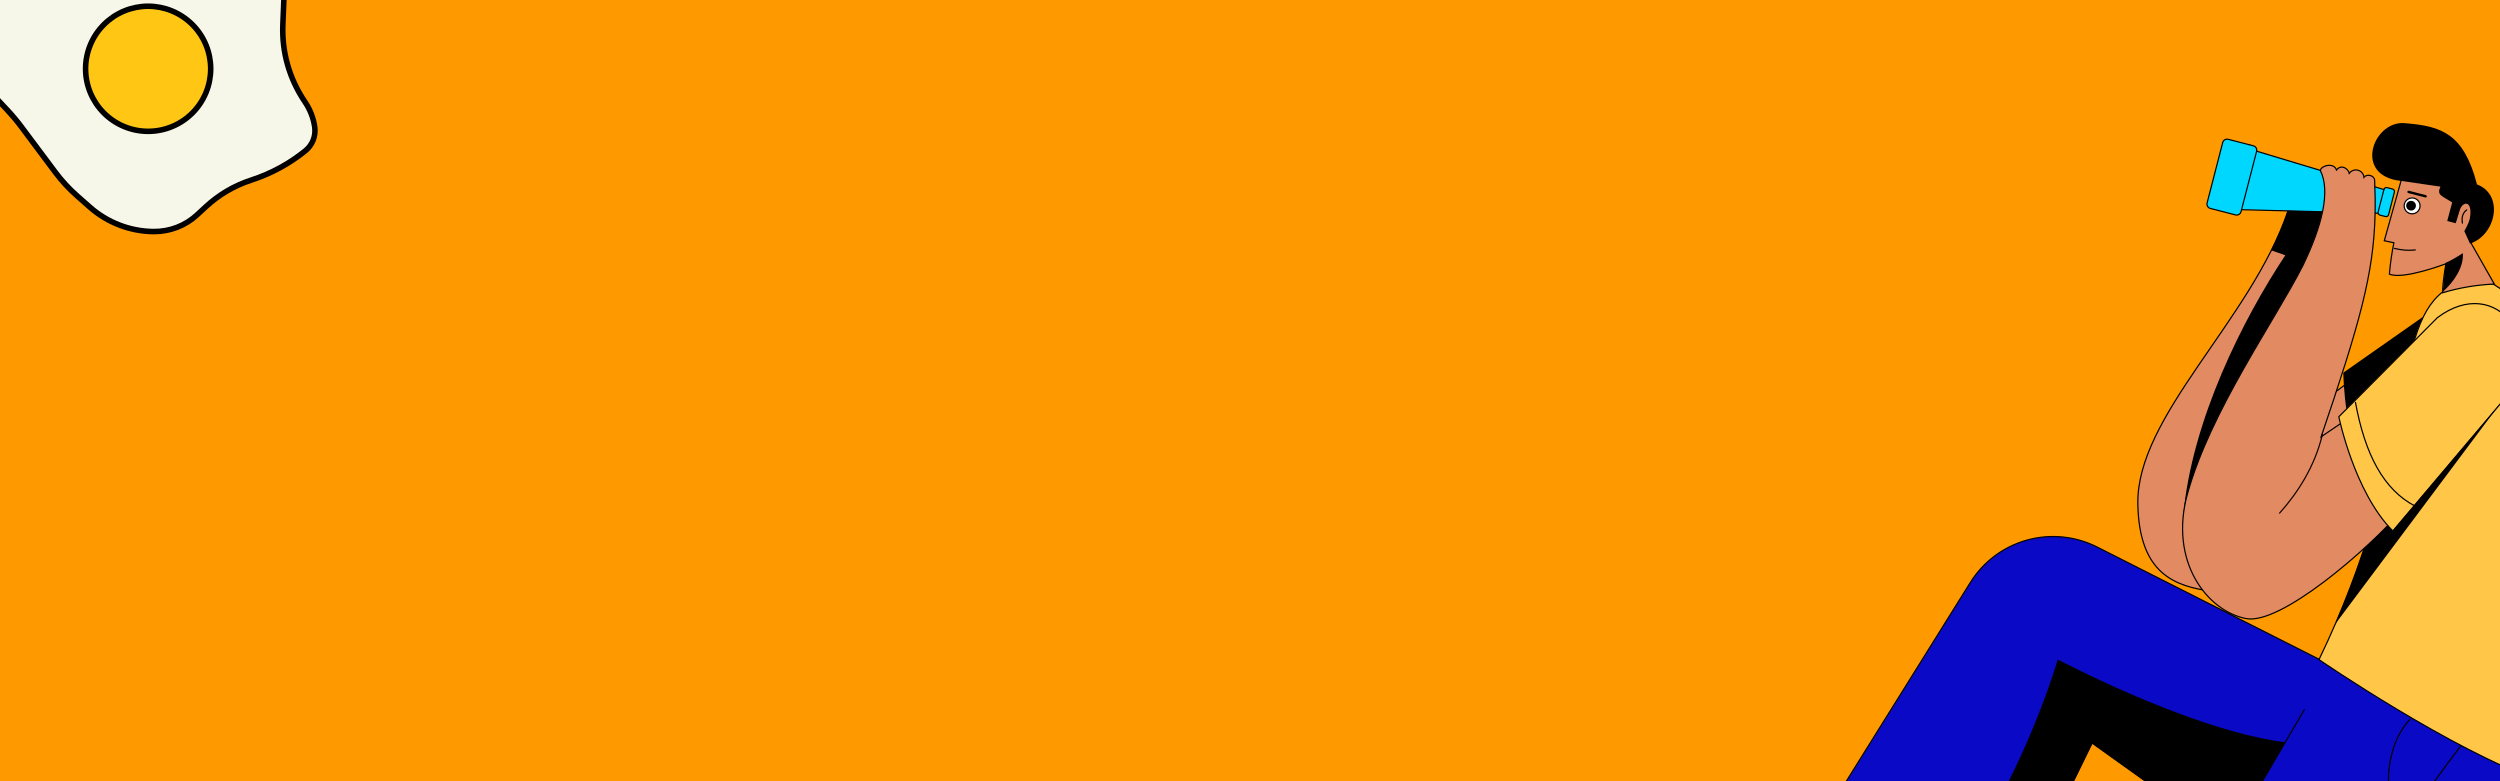 <svg xmlns="http://www.w3.org/2000/svg" xmlns:xlink="http://www.w3.org/1999/xlink" width="1600" zoomAndPan="magnify" viewBox="0 0 1200 375" height="500" preserveAspectRatio="xMidYMid meet" version="1.0"><defs><clipPath id="1ef6a91484"><path d="M 1026 101 L 1177 101 L 1177 284 L 1026 284 Z M 1026 101 " clip-rule="nonzero"/></clipPath><clipPath id="6bf94f702d"><path d="M 899.309 0 L 1423.602 116.129 L 1303.746 657.262 L 779.453 541.137 Z M 899.309 0 " clip-rule="nonzero"/></clipPath><clipPath id="e533ec048b"><path d="M 899.309 0 L 1423.602 116.129 L 1303.746 657.262 L 779.453 541.137 Z M 899.309 0 " clip-rule="nonzero"/></clipPath><clipPath id="3c3a46256b"><path d="M 899.309 0 L 1423.602 116.129 L 1303.746 657.262 L 779.453 541.137 Z M 899.309 0 " clip-rule="nonzero"/></clipPath><clipPath id="f39e94697e"><path d="M 1017 92 L 1185 92 L 1185 293 L 1017 293 Z M 1017 92 " clip-rule="nonzero"/></clipPath><clipPath id="64784b6f56"><path d="M 899.309 0 L 1423.602 116.129 L 1303.746 657.262 L 779.453 541.137 Z M 899.309 0 " clip-rule="nonzero"/></clipPath><clipPath id="16665b9de0"><path d="M 899.309 0 L 1423.602 116.129 L 1303.746 657.262 L 779.453 541.137 Z M 899.309 0 " clip-rule="nonzero"/></clipPath><clipPath id="d0ddc3240d"><path d="M 899.309 0 L 1423.602 116.129 L 1303.746 657.262 L 779.453 541.137 Z M 899.309 0 " clip-rule="nonzero"/></clipPath><clipPath id="41da0631ba"><path d="M 1048 101 L 1128 101 L 1128 247 L 1048 247 Z M 1048 101 " clip-rule="nonzero"/></clipPath><clipPath id="301fbca910"><path d="M 899.309 0 L 1423.602 116.129 L 1303.746 657.262 L 779.453 541.137 Z M 899.309 0 " clip-rule="nonzero"/></clipPath><clipPath id="fcd8059a95"><path d="M 899.309 0 L 1423.602 116.129 L 1303.746 657.262 L 779.453 541.137 Z M 899.309 0 " clip-rule="nonzero"/></clipPath><clipPath id="98a93c5e72"><path d="M 899.309 0 L 1423.602 116.129 L 1303.746 657.262 L 779.453 541.137 Z M 899.309 0 " clip-rule="nonzero"/></clipPath><clipPath id="6ec02967b4"><path d="M 832 257 L 1200 257 L 1200 375 L 832 375 Z M 832 257 " clip-rule="nonzero"/></clipPath><clipPath id="ca3477f2b1"><path d="M 899.309 0 L 1423.602 116.129 L 1303.746 657.262 L 779.453 541.137 Z M 899.309 0 " clip-rule="nonzero"/></clipPath><clipPath id="157d4ed2b9"><path d="M 899.309 0 L 1423.602 116.129 L 1303.746 657.262 L 779.453 541.137 Z M 899.309 0 " clip-rule="nonzero"/></clipPath><clipPath id="2e5e4642f1"><path d="M 899.309 0 L 1423.602 116.129 L 1303.746 657.262 L 779.453 541.137 Z M 899.309 0 " clip-rule="nonzero"/></clipPath><clipPath id="1301d0cc85"><path d="M 823 249 L 1200 249 L 1200 375 L 823 375 Z M 823 249 " clip-rule="nonzero"/></clipPath><clipPath id="85817fdca5"><path d="M 899.309 0 L 1423.602 116.129 L 1303.746 657.262 L 779.453 541.137 Z M 899.309 0 " clip-rule="nonzero"/></clipPath><clipPath id="9ed0ad58a8"><path d="M 899.309 0 L 1423.602 116.129 L 1303.746 657.262 L 779.453 541.137 Z M 899.309 0 " clip-rule="nonzero"/></clipPath><clipPath id="6982b27d51"><path d="M 899.309 0 L 1423.602 116.129 L 1303.746 657.262 L 779.453 541.137 Z M 899.309 0 " clip-rule="nonzero"/></clipPath><clipPath id="5b8e1e83ee"><path d="M 1072 338 L 1200 338 L 1200 375 L 1072 375 Z M 1072 338 " clip-rule="nonzero"/></clipPath><clipPath id="2bc93023c6"><path d="M 899.309 0 L 1423.602 116.129 L 1303.746 657.262 L 779.453 541.137 Z M 899.309 0 " clip-rule="nonzero"/></clipPath><clipPath id="51b73230be"><path d="M 899.309 0 L 1423.602 116.129 L 1303.746 657.262 L 779.453 541.137 Z M 899.309 0 " clip-rule="nonzero"/></clipPath><clipPath id="d35817b0cf"><path d="M 899.309 0 L 1423.602 116.129 L 1303.746 657.262 L 779.453 541.137 Z M 899.309 0 " clip-rule="nonzero"/></clipPath><clipPath id="fd8196f035"><path d="M 1064 69 L 1146 69 L 1146 103 L 1064 103 Z M 1064 69 " clip-rule="nonzero"/></clipPath><clipPath id="4e4aa6df8c"><path d="M 899.309 0 L 1423.602 116.129 L 1303.746 657.262 L 779.453 541.137 Z M 899.309 0 " clip-rule="nonzero"/></clipPath><clipPath id="731e0375c0"><path d="M 899.309 0 L 1423.602 116.129 L 1303.746 657.262 L 779.453 541.137 Z M 899.309 0 " clip-rule="nonzero"/></clipPath><clipPath id="efc37b0aa8"><path d="M 899.309 0 L 1423.602 116.129 L 1303.746 657.262 L 779.453 541.137 Z M 899.309 0 " clip-rule="nonzero"/></clipPath><clipPath id="7ba9ed972b"><path d="M 1055 60 L 1154 60 L 1154 111 L 1055 111 Z M 1055 60 " clip-rule="nonzero"/></clipPath><clipPath id="183dedae9a"><path d="M 899.309 0 L 1423.602 116.129 L 1303.746 657.262 L 779.453 541.137 Z M 899.309 0 " clip-rule="nonzero"/></clipPath><clipPath id="82630957e2"><path d="M 899.309 0 L 1423.602 116.129 L 1303.746 657.262 L 779.453 541.137 Z M 899.309 0 " clip-rule="nonzero"/></clipPath><clipPath id="36289925a3"><path d="M 899.309 0 L 1423.602 116.129 L 1303.746 657.262 L 779.453 541.137 Z M 899.309 0 " clip-rule="nonzero"/></clipPath><clipPath id="ae3da5dc72"><path d="M 1141 90 L 1150 90 L 1150 105 L 1141 105 Z M 1141 90 " clip-rule="nonzero"/></clipPath><clipPath id="e1a857535f"><path d="M 899.309 0 L 1423.602 116.129 L 1303.746 657.262 L 779.453 541.137 Z M 899.309 0 " clip-rule="nonzero"/></clipPath><clipPath id="5b9df5d31f"><path d="M 899.309 0 L 1423.602 116.129 L 1303.746 657.262 L 779.453 541.137 Z M 899.309 0 " clip-rule="nonzero"/></clipPath><clipPath id="513abd3b0a"><path d="M 899.309 0 L 1423.602 116.129 L 1303.746 657.262 L 779.453 541.137 Z M 899.309 0 " clip-rule="nonzero"/></clipPath><clipPath id="aba4409275"><path d="M 1133 82 L 1158 82 L 1158 113 L 1133 113 Z M 1133 82 " clip-rule="nonzero"/></clipPath><clipPath id="41b0edae48"><path d="M 899.309 0 L 1423.602 116.129 L 1303.746 657.262 L 779.453 541.137 Z M 899.309 0 " clip-rule="nonzero"/></clipPath><clipPath id="bedde2c1a3"><path d="M 899.309 0 L 1423.602 116.129 L 1303.746 657.262 L 779.453 541.137 Z M 899.309 0 " clip-rule="nonzero"/></clipPath><clipPath id="7dd3200b74"><path d="M 899.309 0 L 1423.602 116.129 L 1303.746 657.262 L 779.453 541.137 Z M 899.309 0 " clip-rule="nonzero"/></clipPath><clipPath id="f370da51f5"><path d="M 1124 139 L 1200 139 L 1200 234 L 1124 234 Z M 1124 139 " clip-rule="nonzero"/></clipPath><clipPath id="51f4406a4a"><path d="M 899.309 0 L 1423.602 116.129 L 1303.746 657.262 L 779.453 541.137 Z M 899.309 0 " clip-rule="nonzero"/></clipPath><clipPath id="d817e5bfae"><path d="M 899.309 0 L 1423.602 116.129 L 1303.746 657.262 L 779.453 541.137 Z M 899.309 0 " clip-rule="nonzero"/></clipPath><clipPath id="92b708f033"><path d="M 899.309 0 L 1423.602 116.129 L 1303.746 657.262 L 779.453 541.137 Z M 899.309 0 " clip-rule="nonzero"/></clipPath><clipPath id="2b0c2e506b"><path d="M 1059 66 L 1084 66 L 1084 104 L 1059 104 Z M 1059 66 " clip-rule="nonzero"/></clipPath><clipPath id="cf9b70f9b0"><path d="M 899.309 0 L 1423.602 116.129 L 1303.746 657.262 L 779.453 541.137 Z M 899.309 0 " clip-rule="nonzero"/></clipPath><clipPath id="17691a6206"><path d="M 899.309 0 L 1423.602 116.129 L 1303.746 657.262 L 779.453 541.137 Z M 899.309 0 " clip-rule="nonzero"/></clipPath><clipPath id="8831f392c7"><path d="M 899.309 0 L 1423.602 116.129 L 1303.746 657.262 L 779.453 541.137 Z M 899.309 0 " clip-rule="nonzero"/></clipPath><clipPath id="3a92998305"><path d="M 1051 58 L 1092 58 L 1092 112 L 1051 112 Z M 1051 58 " clip-rule="nonzero"/></clipPath><clipPath id="ea516ce814"><path d="M 899.309 0 L 1423.602 116.129 L 1303.746 657.262 L 779.453 541.137 Z M 899.309 0 " clip-rule="nonzero"/></clipPath><clipPath id="e70e43f8ae"><path d="M 899.309 0 L 1423.602 116.129 L 1303.746 657.262 L 779.453 541.137 Z M 899.309 0 " clip-rule="nonzero"/></clipPath><clipPath id="273b8dccd8"><path d="M 899.309 0 L 1423.602 116.129 L 1303.746 657.262 L 779.453 541.137 Z M 899.309 0 " clip-rule="nonzero"/></clipPath><clipPath id="d0a5657d9b"><path d="M 1113 135 L 1200 135 L 1200 375 L 1113 375 Z M 1113 135 " clip-rule="nonzero"/></clipPath><clipPath id="9ea4239206"><path d="M 899.309 0 L 1423.602 116.129 L 1303.746 657.262 L 779.453 541.137 Z M 899.309 0 " clip-rule="nonzero"/></clipPath><clipPath id="7483661469"><path d="M 899.309 0 L 1423.602 116.129 L 1303.746 657.262 L 779.453 541.137 Z M 899.309 0 " clip-rule="nonzero"/></clipPath><clipPath id="d7f8e37c90"><path d="M 899.309 0 L 1423.602 116.129 L 1303.746 657.262 L 779.453 541.137 Z M 899.309 0 " clip-rule="nonzero"/></clipPath><clipPath id="b9695ff653"><path d="M 1104 127 L 1200 127 L 1200 375 L 1104 375 Z M 1104 127 " clip-rule="nonzero"/></clipPath><clipPath id="3319ff4829"><path d="M 899.309 0 L 1423.602 116.129 L 1303.746 657.262 L 779.453 541.137 Z M 899.309 0 " clip-rule="nonzero"/></clipPath><clipPath id="5a656cf304"><path d="M 899.309 0 L 1423.602 116.129 L 1303.746 657.262 L 779.453 541.137 Z M 899.309 0 " clip-rule="nonzero"/></clipPath><clipPath id="0601c62a82"><path d="M 899.309 0 L 1423.602 116.129 L 1303.746 657.262 L 779.453 541.137 Z M 899.309 0 " clip-rule="nonzero"/></clipPath><clipPath id="c6cde800da"><path d="M 1120 173 L 1200 173 L 1200 300 L 1120 300 Z M 1120 173 " clip-rule="nonzero"/></clipPath><clipPath id="d1f036de0d"><path d="M 899.309 0 L 1423.602 116.129 L 1303.746 657.262 L 779.453 541.137 Z M 899.309 0 " clip-rule="nonzero"/></clipPath><clipPath id="bef1f80e1e"><path d="M 899.309 0 L 1423.602 116.129 L 1303.746 657.262 L 779.453 541.137 Z M 899.309 0 " clip-rule="nonzero"/></clipPath><clipPath id="5592120730"><path d="M 899.309 0 L 1423.602 116.129 L 1303.746 657.262 L 779.453 541.137 Z M 899.309 0 " clip-rule="nonzero"/></clipPath><clipPath id="12aad0824b"><path d="M 1047 79 L 1155 79 L 1155 298 L 1047 298 Z M 1047 79 " clip-rule="nonzero"/></clipPath><clipPath id="2f75ef04df"><path d="M 899.309 0 L 1423.602 116.129 L 1303.746 657.262 L 779.453 541.137 Z M 899.309 0 " clip-rule="nonzero"/></clipPath><clipPath id="8e67adced8"><path d="M 899.309 0 L 1423.602 116.129 L 1303.746 657.262 L 779.453 541.137 Z M 899.309 0 " clip-rule="nonzero"/></clipPath><clipPath id="0384457288"><path d="M 899.309 0 L 1423.602 116.129 L 1303.746 657.262 L 779.453 541.137 Z M 899.309 0 " clip-rule="nonzero"/></clipPath><clipPath id="ac798d4342"><path d="M 1039 71 L 1163 71 L 1163 306 L 1039 306 Z M 1039 71 " clip-rule="nonzero"/></clipPath><clipPath id="0db65662e4"><path d="M 899.309 0 L 1423.602 116.129 L 1303.746 657.262 L 779.453 541.137 Z M 899.309 0 " clip-rule="nonzero"/></clipPath><clipPath id="f746d5139f"><path d="M 899.309 0 L 1423.602 116.129 L 1303.746 657.262 L 779.453 541.137 Z M 899.309 0 " clip-rule="nonzero"/></clipPath><clipPath id="3fcb33470e"><path d="M 899.309 0 L 1423.602 116.129 L 1303.746 657.262 L 779.453 541.137 Z M 899.309 0 " clip-rule="nonzero"/></clipPath><clipPath id="133067acae"><path d="M 1122 145 L 1200 145 L 1200 255 L 1122 255 Z M 1122 145 " clip-rule="nonzero"/></clipPath><clipPath id="68c27ecccd"><path d="M 899.309 0 L 1423.602 116.129 L 1303.746 657.262 L 779.453 541.137 Z M 899.309 0 " clip-rule="nonzero"/></clipPath><clipPath id="19823fa32e"><path d="M 899.309 0 L 1423.602 116.129 L 1303.746 657.262 L 779.453 541.137 Z M 899.309 0 " clip-rule="nonzero"/></clipPath><clipPath id="ab05bb486d"><path d="M 899.309 0 L 1423.602 116.129 L 1303.746 657.262 L 779.453 541.137 Z M 899.309 0 " clip-rule="nonzero"/></clipPath><clipPath id="db813dfdd1"><path d="M 1114 137 L 1200 137 L 1200 264 L 1114 264 Z M 1114 137 " clip-rule="nonzero"/></clipPath><clipPath id="748c8081e9"><path d="M 899.309 0 L 1423.602 116.129 L 1303.746 657.262 L 779.453 541.137 Z M 899.309 0 " clip-rule="nonzero"/></clipPath><clipPath id="ea51134036"><path d="M 899.309 0 L 1423.602 116.129 L 1303.746 657.262 L 779.453 541.137 Z M 899.309 0 " clip-rule="nonzero"/></clipPath><clipPath id="aa39aea78e"><path d="M 899.309 0 L 1423.602 116.129 L 1303.746 657.262 L 779.453 541.137 Z M 899.309 0 " clip-rule="nonzero"/></clipPath><clipPath id="a9e406c92c"><path d="M 1144 81 L 1198 81 L 1198 141 L 1144 141 Z M 1144 81 " clip-rule="nonzero"/></clipPath><clipPath id="256da92ed3"><path d="M 899.309 0 L 1423.602 116.129 L 1303.746 657.262 L 779.453 541.137 Z M 899.309 0 " clip-rule="nonzero"/></clipPath><clipPath id="25e285d9b2"><path d="M 899.309 0 L 1423.602 116.129 L 1303.746 657.262 L 779.453 541.137 Z M 899.309 0 " clip-rule="nonzero"/></clipPath><clipPath id="3a78717994"><path d="M 899.309 0 L 1423.602 116.129 L 1303.746 657.262 L 779.453 541.137 Z M 899.309 0 " clip-rule="nonzero"/></clipPath><clipPath id="ea43eef6d9"><path d="M 1136 73 L 1200 73 L 1200 149 L 1136 149 Z M 1136 73 " clip-rule="nonzero"/></clipPath><clipPath id="bbffb1b673"><path d="M 899.309 0 L 1423.602 116.129 L 1303.746 657.262 L 779.453 541.137 Z M 899.309 0 " clip-rule="nonzero"/></clipPath><clipPath id="fbb42517a1"><path d="M 899.309 0 L 1423.602 116.129 L 1303.746 657.262 L 779.453 541.137 Z M 899.309 0 " clip-rule="nonzero"/></clipPath><clipPath id="119fbf2818"><path d="M 899.309 0 L 1423.602 116.129 L 1303.746 657.262 L 779.453 541.137 Z M 899.309 0 " clip-rule="nonzero"/></clipPath><clipPath id="e1086a8a32"><path d="M 1149 119 L 1160 119 L 1160 121 L 1149 121 Z M 1149 119 " clip-rule="nonzero"/></clipPath><clipPath id="e461538d0a"><path d="M 899.309 0 L 1423.602 116.129 L 1303.746 657.262 L 779.453 541.137 Z M 899.309 0 " clip-rule="nonzero"/></clipPath><clipPath id="59e399c9e0"><path d="M 899.309 0 L 1423.602 116.129 L 1303.746 657.262 L 779.453 541.137 Z M 899.309 0 " clip-rule="nonzero"/></clipPath><clipPath id="bfabfed946"><path d="M 899.309 0 L 1423.602 116.129 L 1303.746 657.262 L 779.453 541.137 Z M 899.309 0 " clip-rule="nonzero"/></clipPath><clipPath id="b5088b803b"><path d="M 1148 118 L 1160 118 L 1160 121 L 1148 121 Z M 1148 118 " clip-rule="nonzero"/></clipPath><clipPath id="25088e8378"><path d="M 899.309 0 L 1423.602 116.129 L 1303.746 657.262 L 779.453 541.137 Z M 899.309 0 " clip-rule="nonzero"/></clipPath><clipPath id="920e299a5d"><path d="M 899.309 0 L 1423.602 116.129 L 1303.746 657.262 L 779.453 541.137 Z M 899.309 0 " clip-rule="nonzero"/></clipPath><clipPath id="e1ca777955"><path d="M 899.309 0 L 1423.602 116.129 L 1303.746 657.262 L 779.453 541.137 Z M 899.309 0 " clip-rule="nonzero"/></clipPath><clipPath id="941a3e3033"><path d="M 1153 94 L 1162 94 L 1162 103 L 1153 103 Z M 1153 94 " clip-rule="nonzero"/></clipPath><clipPath id="77d96e1709"><path d="M 899.309 0 L 1423.602 116.129 L 1303.746 657.262 L 779.453 541.137 Z M 899.309 0 " clip-rule="nonzero"/></clipPath><clipPath id="b7972dbadf"><path d="M 899.309 0 L 1423.602 116.129 L 1303.746 657.262 L 779.453 541.137 Z M 899.309 0 " clip-rule="nonzero"/></clipPath><clipPath id="567f746865"><path d="M 899.309 0 L 1423.602 116.129 L 1303.746 657.262 L 779.453 541.137 Z M 899.309 0 " clip-rule="nonzero"/></clipPath><clipPath id="ed8d9e06c3"><path d="M 1145 86 L 1170 86 L 1170 111 L 1145 111 Z M 1145 86 " clip-rule="nonzero"/></clipPath><clipPath id="8dccca68b8"><path d="M 899.309 0 L 1423.602 116.129 L 1303.746 657.262 L 779.453 541.137 Z M 899.309 0 " clip-rule="nonzero"/></clipPath><clipPath id="c5fc8f3d2a"><path d="M 899.309 0 L 1423.602 116.129 L 1303.746 657.262 L 779.453 541.137 Z M 899.309 0 " clip-rule="nonzero"/></clipPath><clipPath id="450c626b72"><path d="M 899.309 0 L 1423.602 116.129 L 1303.746 657.262 L 779.453 541.137 Z M 899.309 0 " clip-rule="nonzero"/></clipPath><clipPath id="a0b2b37a6d"><path d="M 1138 59 L 1198 59 L 1198 117 L 1138 117 Z M 1138 59 " clip-rule="nonzero"/></clipPath><clipPath id="e52607348e"><path d="M 899.309 0 L 1423.602 116.129 L 1303.746 657.262 L 779.453 541.137 Z M 899.309 0 " clip-rule="nonzero"/></clipPath><clipPath id="8aba52c29d"><path d="M 899.309 0 L 1423.602 116.129 L 1303.746 657.262 L 779.453 541.137 Z M 899.309 0 " clip-rule="nonzero"/></clipPath><clipPath id="3aea34fc28"><path d="M 899.309 0 L 1423.602 116.129 L 1303.746 657.262 L 779.453 541.137 Z M 899.309 0 " clip-rule="nonzero"/></clipPath><clipPath id="5f7b8eead2"><path d="M 1093 208 L 1115 208 L 1115 247 L 1093 247 Z M 1093 208 " clip-rule="nonzero"/></clipPath><clipPath id="7d2d7b5bd5"><path d="M 899.309 0 L 1423.602 116.129 L 1303.746 657.262 L 779.453 541.137 Z M 899.309 0 " clip-rule="nonzero"/></clipPath><clipPath id="6747d7a13f"><path d="M 899.309 0 L 1423.602 116.129 L 1303.746 657.262 L 779.453 541.137 Z M 899.309 0 " clip-rule="nonzero"/></clipPath><clipPath id="ddb034c136"><path d="M 899.309 0 L 1423.602 116.129 L 1303.746 657.262 L 779.453 541.137 Z M 899.309 0 " clip-rule="nonzero"/></clipPath><clipPath id="0233cc4f52"><path d="M 1066 340 L 1107 340 L 1107 375 L 1066 375 Z M 1066 340 " clip-rule="nonzero"/></clipPath><clipPath id="b5a808a771"><path d="M 899.309 0 L 1423.602 116.129 L 1303.746 657.262 L 779.453 541.137 Z M 899.309 0 " clip-rule="nonzero"/></clipPath><clipPath id="d8f8b74742"><path d="M 899.309 0 L 1423.602 116.129 L 1303.746 657.262 L 779.453 541.137 Z M 899.309 0 " clip-rule="nonzero"/></clipPath><clipPath id="edbd68c025"><path d="M 899.309 0 L 1423.602 116.129 L 1303.746 657.262 L 779.453 541.137 Z M 899.309 0 " clip-rule="nonzero"/></clipPath><clipPath id="bcb6a370f8"><path d="M 1146 344 L 1158 344 L 1158 375 L 1146 375 Z M 1146 344 " clip-rule="nonzero"/></clipPath><clipPath id="7d98e4cf74"><path d="M 899.309 0 L 1423.602 116.129 L 1303.746 657.262 L 779.453 541.137 Z M 899.309 0 " clip-rule="nonzero"/></clipPath><clipPath id="797e76c1d7"><path d="M 899.309 0 L 1423.602 116.129 L 1303.746 657.262 L 779.453 541.137 Z M 899.309 0 " clip-rule="nonzero"/></clipPath><clipPath id="571a5556bb"><path d="M 899.309 0 L 1423.602 116.129 L 1303.746 657.262 L 779.453 541.137 Z M 899.309 0 " clip-rule="nonzero"/></clipPath><clipPath id="ec9b10d0bc"><path d="M 1155 91 L 1165 91 L 1165 95 L 1155 95 Z M 1155 91 " clip-rule="nonzero"/></clipPath><clipPath id="b006958cb4"><path d="M 899.309 0 L 1423.602 116.129 L 1303.746 657.262 L 779.453 541.137 Z M 899.309 0 " clip-rule="nonzero"/></clipPath><clipPath id="6a664cdcb5"><path d="M 899.309 0 L 1423.602 116.129 L 1303.746 657.262 L 779.453 541.137 Z M 899.309 0 " clip-rule="nonzero"/></clipPath><clipPath id="4a1dffa5ac"><path d="M 899.309 0 L 1423.602 116.129 L 1303.746 657.262 L 779.453 541.137 Z M 899.309 0 " clip-rule="nonzero"/></clipPath><clipPath id="f498e51f8f"><path d="M 1154 96 L 1160 96 L 1160 102 L 1154 102 Z M 1154 96 " clip-rule="nonzero"/></clipPath><clipPath id="cfc398590f"><path d="M 899.309 0 L 1423.602 116.129 L 1303.746 657.262 L 779.453 541.137 Z M 899.309 0 " clip-rule="nonzero"/></clipPath><clipPath id="2ec677a1ae"><path d="M 899.309 0 L 1423.602 116.129 L 1303.746 657.262 L 779.453 541.137 Z M 899.309 0 " clip-rule="nonzero"/></clipPath><clipPath id="560471ff99"><path d="M 899.309 0 L 1423.602 116.129 L 1303.746 657.262 L 779.453 541.137 Z M 899.309 0 " clip-rule="nonzero"/></clipPath><clipPath id="47e2bc58fe"><path d="M 1172 121 L 1183 121 L 1183 141 L 1172 141 Z M 1172 121 " clip-rule="nonzero"/></clipPath><clipPath id="a139518bb1"><path d="M 899.309 0 L 1423.602 116.129 L 1303.746 657.262 L 779.453 541.137 Z M 899.309 0 " clip-rule="nonzero"/></clipPath><clipPath id="6817631e68"><path d="M 899.309 0 L 1423.602 116.129 L 1303.746 657.262 L 779.453 541.137 Z M 899.309 0 " clip-rule="nonzero"/></clipPath><clipPath id="ff9561c82f"><path d="M 899.309 0 L 1423.602 116.129 L 1303.746 657.262 L 779.453 541.137 Z M 899.309 0 " clip-rule="nonzero"/></clipPath><clipPath id="7729c87c53"><path d="M 874 316 L 1097 316 L 1097 375 L 874 375 Z M 874 316 " clip-rule="nonzero"/></clipPath><clipPath id="07d4acbd53"><path d="M 899.309 0 L 1423.602 116.129 L 1303.746 657.262 L 779.453 541.137 Z M 899.309 0 " clip-rule="nonzero"/></clipPath><clipPath id="2016f1953e"><path d="M 899.309 0 L 1423.602 116.129 L 1303.746 657.262 L 779.453 541.137 Z M 899.309 0 " clip-rule="nonzero"/></clipPath><clipPath id="7e0710749b"><path d="M 899.309 0 L 1423.602 116.129 L 1303.746 657.262 L 779.453 541.137 Z M 899.309 0 " clip-rule="nonzero"/></clipPath><clipPath id="29316dcfa2"><path d="M 1130 192 L 1160 192 L 1160 244 L 1130 244 Z M 1130 192 " clip-rule="nonzero"/></clipPath><clipPath id="06994701b6"><path d="M 899.309 0 L 1423.602 116.129 L 1303.746 657.262 L 779.453 541.137 Z M 899.309 0 " clip-rule="nonzero"/></clipPath><clipPath id="32bb23b61d"><path d="M 899.309 0 L 1423.602 116.129 L 1303.746 657.262 L 779.453 541.137 Z M 899.309 0 " clip-rule="nonzero"/></clipPath><clipPath id="7781873a38"><path d="M 899.309 0 L 1423.602 116.129 L 1303.746 657.262 L 779.453 541.137 Z M 899.309 0 " clip-rule="nonzero"/></clipPath><clipPath id="d34f8af237"><path d="M 1181 100 L 1185 100 L 1185 108 L 1181 108 Z M 1181 100 " clip-rule="nonzero"/></clipPath><clipPath id="ebe6cd1935"><path d="M 899.309 0 L 1423.602 116.129 L 1303.746 657.262 L 779.453 541.137 Z M 899.309 0 " clip-rule="nonzero"/></clipPath><clipPath id="cd34011808"><path d="M 899.309 0 L 1423.602 116.129 L 1303.746 657.262 L 779.453 541.137 Z M 899.309 0 " clip-rule="nonzero"/></clipPath><clipPath id="13dfd02459"><path d="M 899.309 0 L 1423.602 116.129 L 1303.746 657.262 L 779.453 541.137 Z M 899.309 0 " clip-rule="nonzero"/></clipPath><clipPath id="82c064d36d"><path d="M 0 0 L 153 0 L 153 112.5 L 0 112.5 Z M 0 0 " clip-rule="nonzero"/></clipPath></defs><rect x="-120" width="1440" fill="#ffffff" y="-37.5" height="450" fill-opacity="1"/><rect x="-120" width="1440" fill="#ffffff" y="-37.5" height="450" fill-opacity="1"/><rect x="-120" width="1440" fill="#ff9900" y="-37.5" height="450" fill-opacity="1"/><g clip-path="url(#1ef6a91484)"><g clip-path="url(#6bf94f702d)"><g clip-path="url(#e533ec048b)"><g clip-path="url(#3c3a46256b)"><path fill="#e28b62" d="M 1098.156 101.152 C 1080.41 153.719 1025.289 199.629 1026.141 242.008 C 1026.812 275.52 1043.949 281.535 1062.117 283.824 C 1119.594 254.551 1139.621 218.57 1174.766 185.711 L 1176.5 147.512 L 1114.875 192.434 L 1127.664 101.547 Z M 1098.156 101.152 " fill-opacity="1" fill-rule="evenodd"/></g></g></g></g><g clip-path="url(#f39e94697e)"><g clip-path="url(#64784b6f56)"><g clip-path="url(#16665b9de0)"><g clip-path="url(#d0ddc3240d)"><path stroke-linecap="butt" transform="matrix(0.568, 0.126, -0.126, 0.568, 866.078, -22.075)" fill="none" stroke-linejoin="miter" d="M 435.451 120.502 C 425.204 215.289 349.735 312.797 366.924 383.582 C 380.513 439.556 411.521 443.28 442.873 440.37 C 528.483 369.898 548.727 302.09 595.511 233.9 L 584.218 169.168 L 497.462 267.435 L 485.137 110.198 Z M 435.451 120.502 " stroke="#000000" stroke-width="1" stroke-opacity="1" stroke-miterlimit="10"/></g></g></g></g><g clip-path="url(#41da0631ba)"><g clip-path="url(#301fbca910)"><g clip-path="url(#fcd8059a95)"><g clip-path="url(#98a93c5e72)"><path fill="#000000" d="M 1125.555 116.531 L 1127.664 101.547 L 1098.156 101.152 C 1095.922 107.66 1093.254 113.984 1090.145 120.125 L 1096.949 122.531 C 1076.617 153.18 1052.297 201.355 1048.008 246.891 L 1112.711 174.34 Z M 1125.555 116.531 " fill-opacity="1" fill-rule="evenodd"/></g></g></g></g><g clip-path="url(#6ec02967b4)"><g clip-path="url(#ca3477f2b1)"><g clip-path="url(#157d4ed2b9)"><g clip-path="url(#2e5e4642f1)"><path fill="#0a0ac6" d="M 1069.652 403.473 L 1004.238 356.699 L 927.395 514.039 C 890.371 507.711 857.914 491.812 832.125 461.934 C 832.125 461.934 907.062 341.723 945.812 279.559 C 946.578 278.336 947.395 277.145 948.27 275.996 C 949.145 274.844 950.07 273.738 951.047 272.672 C 952.023 271.609 953.047 270.594 954.117 269.621 C 955.188 268.652 956.305 267.734 957.457 266.867 C 958.613 266.004 959.809 265.191 961.039 264.434 C 962.27 263.68 963.531 262.98 964.828 262.344 C 966.125 261.703 967.445 261.129 968.793 260.609 C 970.145 260.094 971.512 259.641 972.902 259.254 C 974.293 258.863 975.699 258.539 977.121 258.281 C 978.543 258.023 979.973 257.828 981.41 257.703 C 982.848 257.578 984.289 257.516 985.734 257.523 C 987.176 257.531 988.617 257.605 990.055 257.746 C 991.492 257.887 992.922 258.094 994.336 258.367 C 995.754 258.641 997.156 258.977 998.543 259.379 C 999.93 259.781 1001.297 260.25 1002.641 260.777 C 1003.984 261.309 1005.301 261.898 1006.586 262.551 L 1116.926 318.332 L 1218.039 368.168 C 1214.809 384.242 1208.348 391.566 1192.652 411.211 C 1171.988 437.082 1138.125 480.016 1124.613 500.164 L 1231.172 518.656 C 1234.98 548.18 1221.828 588.492 1208.406 614.277 L 1042.262 566.91 C 1041.449 566.68 1040.641 566.422 1039.844 566.145 C 1039.043 565.867 1038.25 565.57 1037.469 565.246 C 1036.688 564.926 1035.914 564.582 1035.148 564.215 C 1034.387 563.852 1033.633 563.461 1032.891 563.055 C 1032.152 562.648 1031.422 562.219 1030.703 561.77 C 1029.984 561.32 1029.281 560.852 1028.59 560.363 C 1027.898 559.875 1027.223 559.367 1026.559 558.84 C 1025.898 558.312 1025.25 557.766 1024.617 557.203 C 1023.984 556.641 1023.371 556.059 1022.77 555.461 C 1022.172 554.863 1021.59 554.25 1021.023 553.621 C 1020.461 552.988 1019.914 552.344 1019.387 551.68 C 1018.855 551.02 1018.348 550.344 1017.855 549.652 C 1017.367 548.965 1016.895 548.258 1016.445 547.543 C 1015.996 546.828 1015.562 546.098 1015.152 545.355 C 1014.746 544.617 1014.355 543.863 1013.988 543.102 C 1013.621 542.34 1013.273 541.566 1012.949 540.781 C 1012.625 540 1012.324 539.211 1012.047 538.41 C 1011.766 537.609 1011.508 536.805 1011.273 535.992 C 1011.039 535.176 1010.828 534.355 1010.641 533.531 C 1010.453 532.707 1010.289 531.875 1010.148 531.039 C 1010.004 530.207 1009.887 529.367 1009.793 528.527 C 1009.699 527.684 1009.629 526.84 1009.582 525.996 C 1009.535 525.148 1009.512 524.301 1009.512 523.457 C 1009.512 522.609 1009.539 521.762 1009.586 520.918 C 1009.633 520.07 1009.707 519.227 1009.801 518.387 C 1009.898 517.543 1010.016 516.707 1010.16 515.871 C 1010.301 515.035 1010.469 514.207 1010.66 513.383 C 1010.848 512.555 1011.059 511.734 1011.297 510.922 C 1011.531 510.109 1011.789 509.301 1012.07 508.504 C 1012.352 507.703 1012.656 506.914 1012.98 506.133 C 1013.305 505.352 1013.652 504.578 1014.023 503.816 C 1014.391 503.055 1014.781 502.301 1015.191 501.562 Z M 1069.652 403.473 " fill-opacity="1" fill-rule="evenodd"/></g></g></g></g><g clip-path="url(#1301d0cc85)"><g clip-path="url(#85817fdca5)"><g clip-path="url(#9ed0ad58a8)"><g clip-path="url(#6982b27d51)"><path stroke-linecap="butt" transform="matrix(0.568, 0.126, -0.126, 0.568, 866.078, -22.075)" fill="none" stroke-linejoin="miter" d="M 500.016 638.308 L 372.801 584.143 L 302.299 876.674 C 237.788 879.815 177.385 865.203 122.978 824.657 C 122.978 824.657 204.087 595.127 246.027 476.432 C 246.858 474.097 247.786 471.794 248.828 469.542 C 249.868 467.284 251.011 465.085 252.254 462.933 C 253.499 460.788 254.839 458.703 256.274 456.674 C 257.711 454.651 259.245 452.696 260.857 450.812 C 262.478 448.934 264.182 447.127 265.966 445.398 C 267.752 443.676 269.61 442.034 271.55 440.484 C 273.49 438.927 275.493 437.473 277.562 436.101 C 279.639 434.734 281.766 433.465 283.957 432.3 C 286.146 431.128 288.387 430.061 290.678 429.1 C 292.969 428.139 295.297 427.28 297.664 426.536 C 300.031 425.792 302.427 425.152 304.857 424.628 C 307.28 424.105 309.727 423.694 312.193 423.396 C 314.658 423.098 317.136 422.914 319.611 422.847 C 322.094 422.779 324.573 422.822 327.051 422.981 C 329.528 423.141 331.998 423.419 334.45 423.805 C 336.904 424.197 339.333 424.697 341.733 425.314 L 547.721 477.897 L 736.009 523.935 C 736.562 552.104 728.439 566.793 709.394 605.584 C 684.322 656.667 643.435 741.283 628.243 780.107 L 814.017 771.535 C 831.389 819.652 824.299 892.173 811.354 940.422 L 514.806 922.692 C 513.356 922.607 511.902 922.475 510.461 922.306 C 509.014 922.138 507.572 921.935 506.14 921.681 C 504.709 921.434 503.283 921.145 501.861 920.814 C 500.447 920.487 499.036 920.112 497.639 919.706 C 496.249 919.299 494.862 918.849 493.489 918.363 C 492.115 917.876 490.76 917.351 489.418 916.789 C 488.076 916.227 486.752 915.626 485.441 914.988 C 484.137 914.348 482.845 913.672 481.573 912.963 C 480.302 912.255 479.056 911.506 477.823 910.727 C 476.598 909.946 475.393 909.134 474.208 908.289 C 473.028 907.436 471.87 906.558 470.738 905.64 C 469.601 904.73 468.497 903.785 467.413 902.808 C 466.338 901.836 465.282 900.825 464.262 899.793 C 463.242 898.76 462.242 897.696 461.277 896.603 C 460.321 895.515 459.385 894.396 458.485 893.254 C 457.585 892.113 456.714 890.944 455.878 889.747 C 455.043 888.557 454.244 887.345 453.481 886.105 C 452.711 884.866 451.979 883.611 451.283 882.335 C 450.586 881.053 449.927 879.755 449.306 878.442 C 448.685 877.129 448.1 875.794 447.553 874.443 C 447.001 873.101 446.492 871.736 446.022 870.361 C 445.551 868.981 445.119 867.591 444.727 866.193 C 444.333 864.788 443.978 863.375 443.665 861.959 C 443.349 860.537 443.08 859.105 442.845 857.672 C 442.608 856.232 442.419 854.789 442.264 853.345 C 442.115 851.893 442 850.447 441.932 848.991 C 441.858 847.536 441.832 846.085 441.846 844.631 C 441.853 843.172 441.902 841.717 442 840.265 C 442.092 838.815 442.224 837.363 442.4 835.921 C 442.574 834.473 442.792 833.036 443.046 831.605 C 443.3 830.174 443.596 828.747 443.936 827.331 C 444.269 825.916 444.644 824.506 445.058 823.115 Z M 500.016 638.308 " stroke="#000000" stroke-width="1" stroke-opacity="1" stroke-miterlimit="10"/></g></g></g></g><g clip-path="url(#5b8e1e83ee)"><g clip-path="url(#2bc93023c6)"><g clip-path="url(#51b73230be)"><g clip-path="url(#d35817b0cf)"><path stroke-linecap="round" transform="matrix(0.568, 0.126, -0.126, 0.568, 866.078, -22.075)" fill="none" stroke-linejoin="round" d="M 690.084 481.525 C 637.437 576.526 601.826 709.62 545.153 816.787 C 639.314 835.924 729.392 837.017 822.137 823.907 " stroke="#000000" stroke-width="1" stroke-opacity="1" stroke-miterlimit="4"/></g></g></g></g><g clip-path="url(#fd8196f035)"><g clip-path="url(#4e4aa6df8c)"><g clip-path="url(#731e0375c0)"><g clip-path="url(#efc37b0aa8)"><path fill="#00d7ff" d="M 1145.773 91.375 L 1071.93 69.121 C 1070.957 82.707 1069.242 89.676 1064.078 100.297 L 1142.867 102.277 Z M 1145.773 91.375 " fill-opacity="1" fill-rule="evenodd"/></g></g></g></g><g clip-path="url(#7ba9ed972b)"><g clip-path="url(#183dedae9a)"><g clip-path="url(#82630957e2)"><g clip-path="url(#36289925a3)"><path stroke-linecap="butt" transform="matrix(0.568, 0.126, -0.126, 0.568, 866.078, -22.075)" fill="none" stroke-linejoin="miter" d="M 511.758 86.403 L 379.509 76.507 C 382.928 99.663 382.64 111.992 377.92 131.73 L 510.933 105.774 Z M 511.758 86.403 " stroke="#000000" stroke-width="1" stroke-opacity="1" stroke-miterlimit="10"/></g></g></g></g><g clip-path="url(#ae3da5dc72)"><g clip-path="url(#e1a857535f)"><g clip-path="url(#5b9df5d31f)"><g clip-path="url(#513abd3b0a)"><path fill="#00d7ff" d="M 1141.668 102.055 L 1144.465 91.203 C 1144.504 91.047 1144.574 90.906 1144.668 90.777 C 1144.766 90.652 1144.883 90.547 1145.02 90.465 C 1145.156 90.387 1145.305 90.332 1145.461 90.312 C 1145.621 90.289 1145.773 90.297 1145.93 90.336 L 1148.617 91.031 C 1148.773 91.07 1148.914 91.137 1149.039 91.234 C 1149.168 91.328 1149.273 91.445 1149.352 91.582 C 1149.434 91.723 1149.484 91.867 1149.508 92.027 C 1149.531 92.184 1149.52 92.34 1149.48 92.496 L 1146.684 103.348 C 1146.645 103.5 1146.574 103.645 1146.48 103.77 C 1146.383 103.898 1146.266 104 1146.129 104.082 C 1145.992 104.164 1145.844 104.215 1145.688 104.238 C 1145.527 104.262 1145.375 104.25 1145.219 104.211 L 1142.531 103.52 C 1142.375 103.477 1142.234 103.41 1142.109 103.316 C 1141.98 103.219 1141.875 103.102 1141.797 102.965 C 1141.715 102.828 1141.664 102.68 1141.641 102.523 C 1141.617 102.363 1141.629 102.207 1141.668 102.055 Z M 1141.668 102.055 " fill-opacity="1" fill-rule="nonzero"/></g></g></g></g><g clip-path="url(#aba4409275)"><g clip-path="url(#41b0edae48)"><g clip-path="url(#bedde2c1a3)"><g clip-path="url(#7dd3200b74)"><path stroke-linecap="butt" transform="matrix(0.145, -0.564, 0.563, 0.145, 1016.668, 372.698)" fill="none" stroke-linejoin="miter" d="M 503.983 91.921 L 523.24 91.919 C 523.516 91.917 523.781 91.973 524.035 92.074 C 524.285 92.183 524.511 92.333 524.706 92.525 C 524.895 92.719 525.05 92.943 525.149 93.195 C 525.257 93.452 525.309 93.709 525.311 93.985 L 525.308 98.759 C 525.31 99.036 525.26 99.299 525.151 99.549 C 525.05 99.804 524.9 100.029 524.706 100.218 C 524.508 100.415 524.289 100.562 524.033 100.67 C 523.783 100.776 523.518 100.823 523.241 100.825 L 503.984 100.828 C 503.714 100.828 503.443 100.773 503.195 100.671 C 502.939 100.564 502.719 100.412 502.524 100.22 C 502.329 100.027 502.181 99.802 502.075 99.552 C 501.967 99.295 501.921 99.037 501.919 98.76 L 501.916 93.988 C 501.92 93.709 501.971 93.447 502.073 93.198 C 502.18 92.942 502.33 92.716 502.524 92.527 C 502.716 92.332 502.941 92.183 503.191 92.077 C 503.448 91.969 503.713 91.922 503.983 91.921 Z M 503.983 91.921 " stroke="#000000" stroke-width="1" stroke-opacity="1" stroke-miterlimit="10"/></g></g></g></g><g clip-path="url(#f370da51f5)"><g clip-path="url(#51f4406a4a)"><g clip-path="url(#d817e5bfae)"><g clip-path="url(#92b708f033)"><path fill="#000000" d="M 1176.066 142.934 L 1124.785 178.883 C 1124.785 178.883 1125.031 213.527 1138.414 233.609 L 1197.926 184.395 C 1222.355 163.855 1205.855 127.906 1176.066 142.934 Z M 1176.066 142.934 " fill-opacity="1" fill-rule="evenodd"/></g></g></g></g><g clip-path="url(#2b0c2e506b)"><g clip-path="url(#cf9b70f9b0)"><g clip-path="url(#17691a6206)"><g clip-path="url(#8831f392c7)"><path fill="#00d7ff" d="M 1083.125 72.469 C 1083.184 72.188 1083.188 71.906 1083.137 71.621 C 1083.082 71.336 1082.98 71.074 1082.824 70.832 C 1082.668 70.59 1082.469 70.387 1082.234 70.223 C 1081.996 70.059 1081.738 69.945 1081.457 69.887 L 1069.559 66.816 C 1069.281 66.734 1069 66.707 1068.715 66.738 C 1068.426 66.766 1068.156 66.848 1067.902 66.984 C 1067.648 67.121 1067.43 67.301 1067.246 67.523 C 1067.062 67.746 1066.93 67.996 1066.848 68.273 L 1059.332 97.418 C 1059.27 97.699 1059.266 97.984 1059.32 98.266 C 1059.371 98.551 1059.477 98.812 1059.633 99.055 C 1059.789 99.297 1059.984 99.5 1060.223 99.664 C 1060.461 99.828 1060.719 99.941 1061 100.004 L 1072.898 103.07 C 1073.172 103.152 1073.453 103.18 1073.742 103.152 C 1074.027 103.121 1074.301 103.039 1074.555 102.902 C 1074.809 102.766 1075.023 102.586 1075.207 102.363 C 1075.391 102.141 1075.523 101.891 1075.609 101.617 Z M 1083.125 72.469 " fill-opacity="1" fill-rule="evenodd"/></g></g></g></g><g clip-path="url(#3a92998305)"><g clip-path="url(#ea516ce814)"><g clip-path="url(#e70e43f8ae)"><g clip-path="url(#273b8dccd8)"><path stroke-linecap="butt" transform="matrix(0.568, 0.126, -0.126, 0.568, 866.078, -22.075)" fill="none" stroke-linejoin="miter" d="M 399.549 77.964 C 399.543 77.47 399.445 76.997 399.253 76.537 C 399.056 76.079 398.788 75.678 398.435 75.329 C 398.083 74.981 397.673 74.714 397.219 74.526 C 396.757 74.34 396.283 74.245 395.789 74.252 L 374.671 73.522 C 374.175 73.487 373.692 73.546 373.225 73.704 C 372.75 73.858 372.328 74.095 371.953 74.419 C 371.577 74.743 371.277 75.126 371.052 75.567 C 370.826 76.009 370.696 76.478 370.661 76.974 L 368.881 128.664 C 368.881 129.159 368.98 129.639 369.177 130.09 C 369.368 130.55 369.643 130.95 369.995 131.298 C 370.347 131.646 370.751 131.914 371.212 132.101 C 371.673 132.288 372.148 132.382 372.643 132.382 L 393.759 133.105 C 394.249 133.141 394.731 133.083 395.206 132.929 C 395.673 132.771 396.102 132.532 396.477 132.208 C 396.853 131.884 397.147 131.503 397.372 131.061 C 397.598 130.619 397.728 130.151 397.77 129.66 Z M 399.549 77.964 " stroke="#000000" stroke-width="1" stroke-opacity="1" stroke-miterlimit="10"/></g></g></g></g><g clip-path="url(#d0a5657d9b)"><g clip-path="url(#9ea4239206)"><g clip-path="url(#7483661469)"><g clip-path="url(#d7f8e37c90)"><path fill="#ffc648" d="M 1172.605 139.832 C 1147.242 159.363 1160.316 218.535 1113.078 316.574 C 1113.078 316.574 1176.926 360.359 1219.336 374.902 C 1280.34 215.805 1247.359 168.262 1196.312 136.004 C 1187.906 135.035 1179.934 136 1172.605 139.832 Z M 1172.605 139.832 " fill-opacity="1" fill-rule="evenodd"/></g></g></g></g><g clip-path="url(#b9695ff653)"><g clip-path="url(#3319ff4829)"><g clip-path="url(#5a656cf304)"><g clip-path="url(#0601c62a82)"><path stroke-linecap="butt" transform="matrix(0.568, 0.126, -0.126, 0.568, 866.078, -22.075)" fill="none" stroke-linejoin="miter" d="M 574.824 157.73 C 539.505 199.924 583.458 294.34 540.608 476.378 C 540.608 476.378 664.081 526.112 740.69 534.751 C 783.946 245.158 710.897 177.649 613.201 142.498 C 598.728 143.996 585.702 148.578 574.824 157.73 Z M 574.824 157.73 " stroke="#000000" stroke-width="1" stroke-opacity="1" stroke-miterlimit="10"/></g></g></g></g><g clip-path="url(#c6cde800da)"><g clip-path="url(#d1f036de0d)"><g clip-path="url(#bef1f80e1e)"><g clip-path="url(#5592120730)"><path fill="#000000" d="M 1120.789 299.703 L 1120.793 299.703 L 1205.312 186.711 L 1192.164 173.461 L 1152.367 192.004 C 1147.125 218.863 1140.25 254.789 1120.789 299.703 Z M 1120.789 299.703 " fill-opacity="1" fill-rule="nonzero"/></g></g></g></g><g clip-path="url(#12aad0824b)"><g clip-path="url(#2f75ef04df)"><g clip-path="url(#8e67adced8)"><g clip-path="url(#0384457288)"><path fill="#e28b62" d="M 1139.73 86.414 C 1139.98 92.133 1140.062 97.484 1139.945 102.668 C 1139.297 131.527 1132.5 155.312 1114.09 209.578 L 1134.141 195.965 L 1154.082 243.637 C 1135.676 264.797 1094.32 300.008 1078.117 296.883 C 1059.332 293.258 1040.996 269.469 1049.949 237 C 1060.84 197.492 1091.559 154.383 1105.203 127.59 C 1114.676 108.055 1118.547 91.672 1113.75 81.914 C 1113.266 79.875 1119.949 77.336 1121.438 81.496 C 1123.98 78.332 1127.262 81.301 1127.562 83.066 C 1127.797 82.746 1128.074 82.469 1128.391 82.23 C 1128.711 81.996 1129.059 81.812 1129.434 81.68 C 1129.809 81.551 1130.195 81.48 1130.594 81.465 C 1130.988 81.453 1131.379 81.5 1131.762 81.605 C 1132.145 81.711 1132.504 81.871 1132.84 82.086 C 1133.172 82.297 1133.469 82.559 1133.723 82.863 C 1133.98 83.168 1134.184 83.504 1134.336 83.867 C 1134.492 84.234 1134.586 84.617 1134.625 85.012 C 1136.039 83.105 1139.633 84.16 1139.73 86.414 Z M 1139.73 86.414 " fill-opacity="1" fill-rule="evenodd"/></g></g></g></g><g clip-path="url(#ac798d4342)"><g clip-path="url(#0db65662e4)"><g clip-path="url(#f746d5139f)"><g clip-path="url(#3fcb33470e)"><path stroke-linecap="butt" transform="matrix(0.568, 0.126, -0.126, 0.568, 866.078, -22.075)" fill="none" stroke-linejoin="miter" d="M 499.768 80.325 C 502.314 89.827 504.442 98.775 506.172 107.515 C 515.815 156.175 513.249 198.606 502.52 296.491 L 531.12 266.2 L 582.326 338.771 C 559.293 381.112 502.956 455.555 474.591 456.333 C 441.705 457.232 402.076 424.134 405.033 366.332 C 408.626 296.002 444.168 212.26 457.112 162.238 C 465.751 125.943 466.158 97.019 454.477 82.43 C 452.905 79.189 463.182 72.445 467.227 78.872 C 470.32 72.619 476.933 76.38 478.094 79.231 C 478.369 78.606 478.731 78.038 479.174 77.52 C 479.624 77.008 480.14 76.571 480.72 76.209 C 481.302 75.853 481.925 75.591 482.588 75.417 C 483.246 75.251 483.919 75.184 484.601 75.219 C 485.283 75.254 485.946 75.389 486.59 75.625 C 487.226 75.855 487.821 76.184 488.361 76.601 C 488.907 77.016 489.373 77.504 489.764 78.057 C 490.163 78.615 490.462 79.222 490.675 79.87 C 492.34 76.146 498.765 76.58 499.768 80.325 Z M 499.768 80.325 " stroke="#000000" stroke-width="1" stroke-opacity="1" stroke-miterlimit="10"/></g></g></g></g><g clip-path="url(#133067acae)"><g clip-path="url(#68c27ecccd)"><g clip-path="url(#19823fa32e)"><g clip-path="url(#ab05bb486d)"><path fill="#ffc648" d="M 1169.859 152.352 L 1122.57 199.969 C 1122.57 199.969 1130.027 236.285 1148.484 254.777 L 1201.809 191.645 C 1223.625 165.379 1198.543 130.832 1169.859 152.352 Z M 1169.859 152.352 " fill-opacity="1" fill-rule="evenodd"/></g></g></g></g><g clip-path="url(#db813dfdd1)"><g clip-path="url(#748c8081e9)"><g clip-path="url(#ea51134036)"><g clip-path="url(#aa39aea78e)"><path stroke-linecap="butt" transform="matrix(0.568, 0.126, -0.126, 0.568, 866.078, -22.075)" fill="none" stroke-linejoin="miter" d="M 574.869 179.755 L 513.184 277.217 C 513.184 277.217 539.208 335.376 577.071 359.542 L 643.119 233.806 C 669.979 181.632 615.023 132.992 574.869 179.755 Z M 574.869 179.755 " stroke="#000000" stroke-width="1" stroke-opacity="1" stroke-miterlimit="10"/></g></g></g></g><g clip-path="url(#a9e406c92c)"><g clip-path="url(#256da92ed3)"><g clip-path="url(#25e285d9b2)"><g clip-path="url(#3a78717994)"><path fill="#e28b62" d="M 1144.367 115.449 L 1153.266 83.566 C 1153.266 83.566 1168.836 80.527 1176.293 82.453 C 1186.461 85.074 1192.02 97.672 1188.695 110.559 C 1188.145 112.695 1186.949 114.746 1186.02 116.602 L 1197.172 136.227 C 1188.727 136.59 1180.453 137.98 1172.355 140.402 C 1172.344 134.984 1173.957 126.48 1173.957 126.48 C 1173.957 126.48 1153.398 134.352 1146.809 131.469 C 1147.238 126.41 1147.957 121.395 1148.965 116.418 Z M 1144.367 115.449 " fill-opacity="1" fill-rule="evenodd"/></g></g></g></g><g clip-path="url(#ea43eef6d9)"><g clip-path="url(#bbffb1b673)"><g clip-path="url(#fbb42517a1)"><g clip-path="url(#119fbf2818)"><path stroke-linecap="butt" transform="matrix(0.568, 0.126, -0.126, 0.568, 866.078, -22.075)" fill="none" stroke-linejoin="miter" d="M 518.349 127.316 L 521.432 70.518 C 521.432 70.518 546.443 59.633 559.678 60.093 C 577.723 60.712 591.74 79.782 590.951 102.638 C 590.821 106.427 589.577 110.312 588.706 113.771 L 614.727 142.552 C 600.684 146.3 587.311 151.708 574.616 158.78 C 572.582 149.694 572.128 134.828 572.128 134.828 C 572.128 134.828 540.54 155.673 528.405 153.285 C 527.245 144.638 526.587 135.956 526.428 127.233 Z M 518.349 127.316 " stroke="#000000" stroke-width="1" stroke-opacity="1" stroke-miterlimit="10"/></g></g></g></g><g clip-path="url(#e1086a8a32)"><g clip-path="url(#e461538d0a)"><g clip-path="url(#59e399c9e0)"><g clip-path="url(#bfabfed946)"><path fill="#e28b62" d="M 1149.188 119.137 C 1152.926 119.949 1155.566 120.273 1159.238 119.859 " fill-opacity="1" fill-rule="nonzero"/></g></g></g></g><g clip-path="url(#b5088b803b)"><g clip-path="url(#25088e8378)"><g clip-path="url(#920e299a5d)"><g clip-path="url(#e1ca777955)"><path stroke-linecap="round" transform="matrix(0.568, 0.126, -0.126, 0.568, 866.078, -22.075)" fill="none" stroke-linejoin="round" d="M 527.813 131.711 C 534.391 131.685 538.945 131.248 544.955 129.189 " stroke="#000000" stroke-width="1" stroke-opacity="1" stroke-miterlimit="4"/></g></g></g></g><g clip-path="url(#941a3e3033)"><g clip-path="url(#77d96e1709)"><g clip-path="url(#b7972dbadf)"><g clip-path="url(#567f746865)"><path fill="#ffffff" d="M 1158.668 95.016 C 1159.16 95.141 1159.605 95.355 1160.008 95.66 C 1160.414 95.965 1160.742 96.332 1161 96.77 C 1161.258 97.203 1161.422 97.672 1161.492 98.172 C 1161.562 98.672 1161.535 99.168 1161.406 99.656 C 1161.281 100.148 1161.066 100.594 1160.762 101 C 1160.461 101.402 1160.09 101.734 1159.652 101.988 C 1159.219 102.246 1158.75 102.41 1158.25 102.48 C 1157.75 102.551 1157.254 102.523 1156.766 102.398 C 1156.277 102.273 1155.832 102.059 1155.426 101.754 C 1155.023 101.449 1154.691 101.078 1154.438 100.645 C 1154.18 100.207 1154.016 99.738 1153.945 99.238 C 1153.875 98.738 1153.902 98.242 1154.031 97.754 C 1154.156 97.266 1154.371 96.82 1154.676 96.414 C 1154.98 96.012 1155.348 95.684 1155.785 95.426 C 1156.219 95.168 1156.688 95.004 1157.188 94.934 C 1157.688 94.863 1158.18 94.891 1158.668 95.016 Z M 1158.668 95.016 " fill-opacity="1" fill-rule="evenodd"/></g></g></g></g><g clip-path="url(#ed8d9e06c3)"><g clip-path="url(#8dccca68b8)"><g clip-path="url(#c5fc8f3d2a)"><g clip-path="url(#450c626b72)"><path stroke-linecap="butt" transform="matrix(0.568, 0.126, -0.126, 0.568, 866.078, -22.075)" fill="none" stroke-linejoin="miter" d="M 534.76 87.719 C 535.632 87.746 536.46 87.941 537.249 88.303 C 538.044 88.663 538.731 89.157 539.327 89.795 C 539.921 90.427 540.371 91.152 540.675 91.965 C 540.979 92.778 541.117 93.62 541.082 94.487 C 541.056 95.36 540.861 96.187 540.5 96.981 C 540.145 97.768 539.645 98.463 539.005 99.052 C 538.373 99.645 537.647 100.095 536.834 100.399 C 536.02 100.702 535.177 100.841 534.311 100.813 C 533.445 100.784 532.617 100.589 531.822 100.229 C 531.033 99.867 530.338 99.368 529.75 98.735 C 529.155 98.097 528.705 97.371 528.401 96.559 C 528.097 95.746 527.959 94.904 527.993 94.036 C 528.022 93.171 528.217 92.344 528.577 91.549 C 528.939 90.761 529.434 90.074 530.072 89.479 C 530.704 88.885 531.43 88.436 532.244 88.132 C 533.057 87.828 533.893 87.691 534.76 87.719 Z M 534.76 87.719 " stroke="#000000" stroke-width="1" stroke-opacity="1" stroke-miterlimit="10"/></g></g></g></g><g clip-path="url(#a0b2b37a6d)"><g clip-path="url(#e52607348e)"><g clip-path="url(#8aba52c29d)"><g clip-path="url(#3aea34fc28)"><path fill="#000000" d="M 1149.887 86.449 L 1171.422 89.586 C 1169.547 93.664 1171.812 93.824 1177.055 97.16 L 1174.668 106.07 L 1178.75 107.164 L 1180.535 101.418 C 1181.582 96.848 1186.418 95.695 1185.758 103.168 C 1185.523 105.844 1184.934 107.137 1182.871 110.934 L 1185.59 116.938 C 1197.996 112.906 1202.191 93.602 1188.953 88.504 C 1182.629 64.078 1171.934 60.586 1154.75 59.152 C 1139.801 57.352 1129.93 82.387 1149.887 86.449 Z M 1149.887 86.449 " fill-opacity="1" fill-rule="evenodd"/></g></g></g></g><g clip-path="url(#5f7b8eead2)"><g clip-path="url(#7d2d7b5bd5)"><g clip-path="url(#6747d7a13f)"><g clip-path="url(#ddb034c136)"><path stroke-linecap="round" transform="matrix(0.568, 0.126, -0.126, 0.568, 866.078, -22.075)" fill="none" stroke-linejoin="round" d="M 482.7 365.374 C 493.557 346.071 502.771 321.433 503.088 294.557 " stroke="#0f0000" stroke-width="1" stroke-opacity="1" stroke-miterlimit="4"/></g></g></g></g><g clip-path="url(#0233cc4f52)"><g clip-path="url(#b5a808a771)"><g clip-path="url(#d8f8b74742)"><g clip-path="url(#edbd68c025)"><path stroke-linecap="round" transform="matrix(0.568, 0.126, -0.126, 0.568, 866.078, -22.075)" fill="none" stroke-linejoin="round" d="M 497.136 645.181 L 537.695 519.45 " stroke="#000000" stroke-width="1" stroke-opacity="1" stroke-miterlimit="4"/></g></g></g></g><g clip-path="url(#bcb6a370f8)"><g clip-path="url(#7d98e4cf74)"><g clip-path="url(#797e76c1d7)"><g clip-path="url(#571a5556bb)"><path stroke-linecap="round" transform="matrix(0.568, 0.126, -0.126, 0.568, 866.078, -22.075)" fill="none" stroke-linejoin="round" d="M 624.553 508.275 C 605.279 540.448 622.613 591 638.353 596.798 " stroke="#000000" stroke-width="1" stroke-opacity="1" stroke-miterlimit="4"/></g></g></g></g><g clip-path="url(#ec9b10d0bc)"><g clip-path="url(#b006958cb4)"><g clip-path="url(#6a664cdcb5)"><g clip-path="url(#4a1dffa5ac)"><path stroke-linecap="round" transform="matrix(0.568, 0.126, -0.126, 0.568, 866.078, -22.075)" fill="none" stroke-linejoin="round" d="M 529.193 83.651 L 543.676 84.151 " stroke="#000000" stroke-width="2" stroke-opacity="1" stroke-miterlimit="4"/></g></g></g></g><g clip-path="url(#f498e51f8f)"><g clip-path="url(#cfc398590f)"><g clip-path="url(#2ec677a1ae)"><g clip-path="url(#560471ff99)"><path fill="#000000" d="M 1157.887 96.473 C 1158.188 96.551 1158.461 96.68 1158.711 96.867 C 1158.957 97.055 1159.16 97.281 1159.316 97.547 C 1159.473 97.812 1159.574 98.102 1159.617 98.406 C 1159.66 98.715 1159.645 99.02 1159.566 99.32 C 1159.488 99.617 1159.359 99.895 1159.172 100.141 C 1158.984 100.387 1158.758 100.59 1158.492 100.75 C 1158.227 100.906 1157.938 101.008 1157.633 101.051 C 1157.324 101.094 1157.023 101.074 1156.723 101 C 1156.422 100.922 1156.148 100.789 1155.902 100.602 C 1155.652 100.418 1155.449 100.191 1155.293 99.922 C 1155.137 99.656 1155.035 99.367 1154.992 99.062 C 1154.949 98.754 1154.965 98.453 1155.043 98.152 C 1155.121 97.852 1155.254 97.578 1155.441 97.332 C 1155.625 97.082 1155.852 96.883 1156.121 96.723 C 1156.387 96.566 1156.672 96.465 1156.98 96.422 C 1157.285 96.379 1157.59 96.395 1157.887 96.473 Z M 1157.887 96.473 " fill-opacity="1" fill-rule="evenodd"/></g></g></g></g><g clip-path="url(#47e2bc58fe)"><g clip-path="url(#a139518bb1)"><g clip-path="url(#6817631e68)"><g clip-path="url(#ff9561c82f)"><path fill="#000000" d="M 1173.844 126.199 C 1176.746 124.859 1179.52 123.285 1182.164 121.488 C 1182.707 128.129 1177.949 135.258 1172.547 140.059 Z M 1173.844 126.199 " fill-opacity="1" fill-rule="evenodd"/></g></g></g></g><g clip-path="url(#7729c87c53)"><g clip-path="url(#07d4acbd53)"><g clip-path="url(#2016f1953e)"><g clip-path="url(#7e0710749b)"><path fill="#000000" d="M 1096.879 356.262 C 1066.73 352.633 1022.816 334.59 987.738 316.586 C 968 380.102 930.211 441.691 874.695 496.352 C 890.898 505.109 908.555 510.816 927.398 514.039 L 1004.238 356.699 L 1069.656 403.473 Z M 1096.879 356.262 " fill-opacity="1" fill-rule="nonzero"/></g></g></g></g><g clip-path="url(#29316dcfa2)"><g clip-path="url(#06994701b6)"><g clip-path="url(#32bb23b61d)"><g clip-path="url(#7781873a38)"><path stroke-linecap="round" transform="matrix(0.568, 0.126, -0.126, 0.568, 866.078, -22.075)" fill="none" stroke-linejoin="round" d="M 524.04 262.721 C 540.983 302.848 562.433 328.262 591.036 335.667 " stroke="#000000" stroke-width="1" stroke-opacity="1" stroke-miterlimit="4"/></g></g></g></g><g clip-path="url(#d34f8af237)"><g clip-path="url(#ebe6cd1935)"><g clip-path="url(#cd34011808)"><g clip-path="url(#13dfd02459)"><path stroke-linecap="round" transform="matrix(0.568, 0.126, -0.126, 0.568, 866.078, -22.075)" fill="none" stroke-linejoin="round" d="M 578.108 99.135 C 576.095 94.369 576.869 90.382 579.21 87.781 " stroke="#000000" stroke-width="1" stroke-opacity="1" stroke-miterlimit="4"/></g></g></g></g><path fill="#f7f7e9" d="M 146.41 48.973 C 138.965 37.992 135.238 25.008 135.766 11.898 L 136.297 -1.215 C 136.539 -7.121 134.711 -12.961 131.129 -17.762 L 129.66 -19.727 C 123.219 -28.352 113.441 -33.98 102.695 -35.254 C 94.906 -36.172 87.055 -34.578 80.332 -30.719 C 70.254 -24.926 58.855 -21.68 47.137 -21.262 L 31.734 -20.699 C 19.957 -20.273 8.465 -17.219 -1.879 -11.766 C -10.785 -7.066 -16.953 1.422 -18.621 11.266 C -20.25 20.887 -17.223 30.762 -10.438 37.973 L 3.414 52.707 C 5.816 55.262 8.062 57.941 10.16 60.738 L 26.574 82.699 C 29.648 86.812 33.141 90.602 37.004 94.008 L 43.129 99.406 C 51.52 106.812 62.324 110.98 73.516 111.141 C 81.363 111.246 88.922 108.375 94.605 103.113 L 98.801 99.234 C 105.023 93.473 112.445 89.113 120.578 86.453 L 120.816 86.375 C 130.215 83.301 138.938 78.559 146.57 72.387 C 150.004 69.605 151.703 65.262 151.062 60.895 C 150.43 56.641 148.844 52.559 146.41 48.973 Z M 146.41 48.973 " fill-opacity="1" fill-rule="nonzero"/><g clip-path="url(#82c064d36d)"><path fill="#000000" d="M 73.953 112.488 C 73.801 112.488 73.648 112.488 73.496 112.488 C 61.977 112.328 50.879 108.039 42.246 100.422 L 36.125 95.02 C 32.203 91.559 28.629 87.688 25.504 83.508 L 9.09 61.547 C 7.035 58.793 4.797 56.133 2.441 53.625 L -11.41 38.895 C -18.43 31.422 -21.617 21.012 -19.938 11.047 C -18.188 0.727 -11.84 -8.02 -2.5 -12.945 C 7.957 -18.461 19.777 -21.605 31.688 -22.035 L 47.09 -22.586 C 58.547 -23 69.812 -26.215 79.664 -31.875 C 86.594 -35.852 94.832 -37.527 102.855 -36.578 C 113.926 -35.266 124.09 -29.422 130.734 -20.527 L 132.203 -18.559 C 135.957 -13.535 137.887 -7.359 137.633 -1.168 L 137.098 11.945 C 136.578 24.852 140.18 37.398 147.508 48.219 C 150.043 51.953 151.727 56.273 152.371 60.699 C 153.07 65.5 151.164 70.375 147.395 73.422 C 139.613 79.719 130.801 84.5 121.223 87.641 L 120.984 87.719 C 112.988 90.34 105.824 94.539 99.699 100.215 L 95.504 104.094 C 89.656 109.52 82.012 112.488 73.953 112.488 Z M 98.426 -34.168 C 92.316 -34.168 86.246 -32.578 80.992 -29.555 C 70.766 -23.68 59.074 -20.348 47.184 -19.914 L 31.781 -19.367 C 20.27 -18.953 8.844 -15.914 -1.254 -10.586 C -9.852 -6.055 -15.699 1.992 -17.301 11.492 C -18.848 20.641 -15.914 30.199 -9.457 37.066 L 4.395 51.801 C 6.816 54.379 9.117 57.121 11.23 59.945 L 27.648 81.906 C 30.66 85.941 34.109 89.672 37.891 93.012 L 44.016 98.414 C 52.172 105.613 62.656 109.66 73.535 109.812 C 81.098 109.922 88.242 107.191 93.699 102.141 L 97.895 98.262 C 104.301 92.328 111.793 87.926 120.156 85.188 L 120.398 85.105 C 129.668 82.074 138.191 77.441 145.723 71.348 C 148.809 68.848 150.312 65.012 149.738 61.078 C 149.148 57.047 147.617 53.113 145.309 49.707 C 137.652 38.414 133.891 25.312 134.438 11.832 L 134.969 -1.281 C 135.195 -6.867 133.457 -12.441 130.066 -16.973 L 128.602 -18.941 C 122.383 -27.234 112.887 -32.699 102.535 -33.926 C 101.176 -34.086 99.801 -34.168 98.426 -34.168 Z M 98.426 -34.168 " fill-opacity="1" fill-rule="nonzero"/></g><path stroke-linecap="butt" transform="matrix(0.667, 0, 0, 0.667, -20.376, -36.833)" fill-opacity="1" fill="#ffc613" fill-rule="nonzero" stroke-linejoin="miter" d="M 182.172 104.721 C 182.172 106.197 182.096 107.668 181.955 109.133 C 181.809 110.598 181.592 112.057 181.305 113.504 C 181.018 114.951 180.661 116.375 180.233 117.787 C 179.806 119.199 179.308 120.588 178.746 121.947 C 178.178 123.313 177.551 124.643 176.854 125.943 C 176.157 127.244 175.402 128.504 174.582 129.734 C 173.762 130.959 172.889 132.143 171.952 133.279 C 171.015 134.422 170.025 135.512 168.983 136.555 C 167.94 137.598 166.851 138.588 165.709 139.52 C 164.573 140.457 163.39 141.336 162.16 142.15 C 160.936 142.971 159.671 143.727 158.371 144.424 C 157.07 145.121 155.741 145.748 154.376 146.311 C 153.018 146.879 151.63 147.371 150.218 147.799 C 148.807 148.227 147.378 148.59 145.931 148.877 C 144.484 149.164 143.032 149.381 141.562 149.521 C 140.098 149.668 138.622 149.738 137.152 149.738 C 135.676 149.738 134.206 149.668 132.736 149.521 C 131.272 149.381 129.814 149.164 128.367 148.877 C 126.92 148.59 125.491 148.227 124.08 147.799 C 122.669 147.371 121.286 146.879 119.922 146.311 C 118.557 145.748 117.228 145.121 115.928 144.424 C 114.627 143.727 113.362 142.971 112.138 142.15 C 110.914 141.336 109.731 140.457 108.589 139.52 C 107.447 138.588 106.358 137.598 105.315 136.555 C 104.273 135.512 103.283 134.422 102.352 133.279 C 101.415 132.143 100.536 130.959 99.716 129.734 C 98.897 128.504 98.141 127.244 97.444 125.943 C 96.753 124.643 96.12 123.313 95.558 121.947 C 94.99 120.588 94.498 119.199 94.071 117.787 C 93.643 116.375 93.28 114.951 92.993 113.504 C 92.706 112.057 92.489 110.598 92.349 109.133 C 92.202 107.668 92.132 106.197 92.132 104.721 C 92.132 103.244 92.202 101.773 92.349 100.309 C 92.489 98.838 92.706 97.385 92.993 95.938 C 93.28 94.49 93.643 93.061 94.071 91.654 C 94.498 90.242 94.99 88.854 95.558 87.494 C 96.12 86.129 96.753 84.799 97.444 83.498 C 98.141 82.197 98.897 80.932 99.716 79.707 C 100.536 78.482 101.415 77.299 102.352 76.162 C 103.283 75.02 104.273 73.93 105.315 72.887 C 106.358 71.844 107.447 70.854 108.589 69.922 C 109.731 68.984 110.914 68.105 112.138 67.285 C 113.362 66.471 114.627 65.709 115.928 65.018 C 117.228 64.32 118.557 63.693 119.922 63.125 C 121.286 62.562 122.669 62.064 124.08 61.637 C 125.491 61.209 126.92 60.852 128.367 60.564 C 129.814 60.277 131.272 60.061 132.736 59.914 C 134.206 59.773 135.676 59.697 137.152 59.697 C 138.622 59.697 140.098 59.773 141.562 59.914 C 143.032 60.061 144.484 60.277 145.931 60.564 C 147.378 60.852 148.807 61.209 150.218 61.637 C 151.63 62.064 153.018 62.562 154.376 63.125 C 155.741 63.693 157.07 64.32 158.371 65.018 C 159.671 65.709 160.936 66.471 162.16 67.285 C 163.39 68.105 164.573 68.984 165.709 69.922 C 166.851 70.854 167.94 71.844 168.983 72.887 C 170.025 73.93 171.015 75.02 171.952 76.162 C 172.889 77.299 173.762 78.482 174.582 79.707 C 175.402 80.932 176.157 82.197 176.854 83.498 C 177.551 84.799 178.178 86.129 178.746 87.494 C 179.308 88.854 179.806 90.242 180.233 91.654 C 180.661 93.061 181.018 94.49 181.305 95.938 C 181.592 97.385 181.809 98.838 181.955 100.309 C 182.096 101.773 182.172 103.244 182.172 104.721 Z M 182.172 104.721 " stroke="#000000" stroke-width="4" stroke-opacity="1" stroke-miterlimit="10"/></svg>